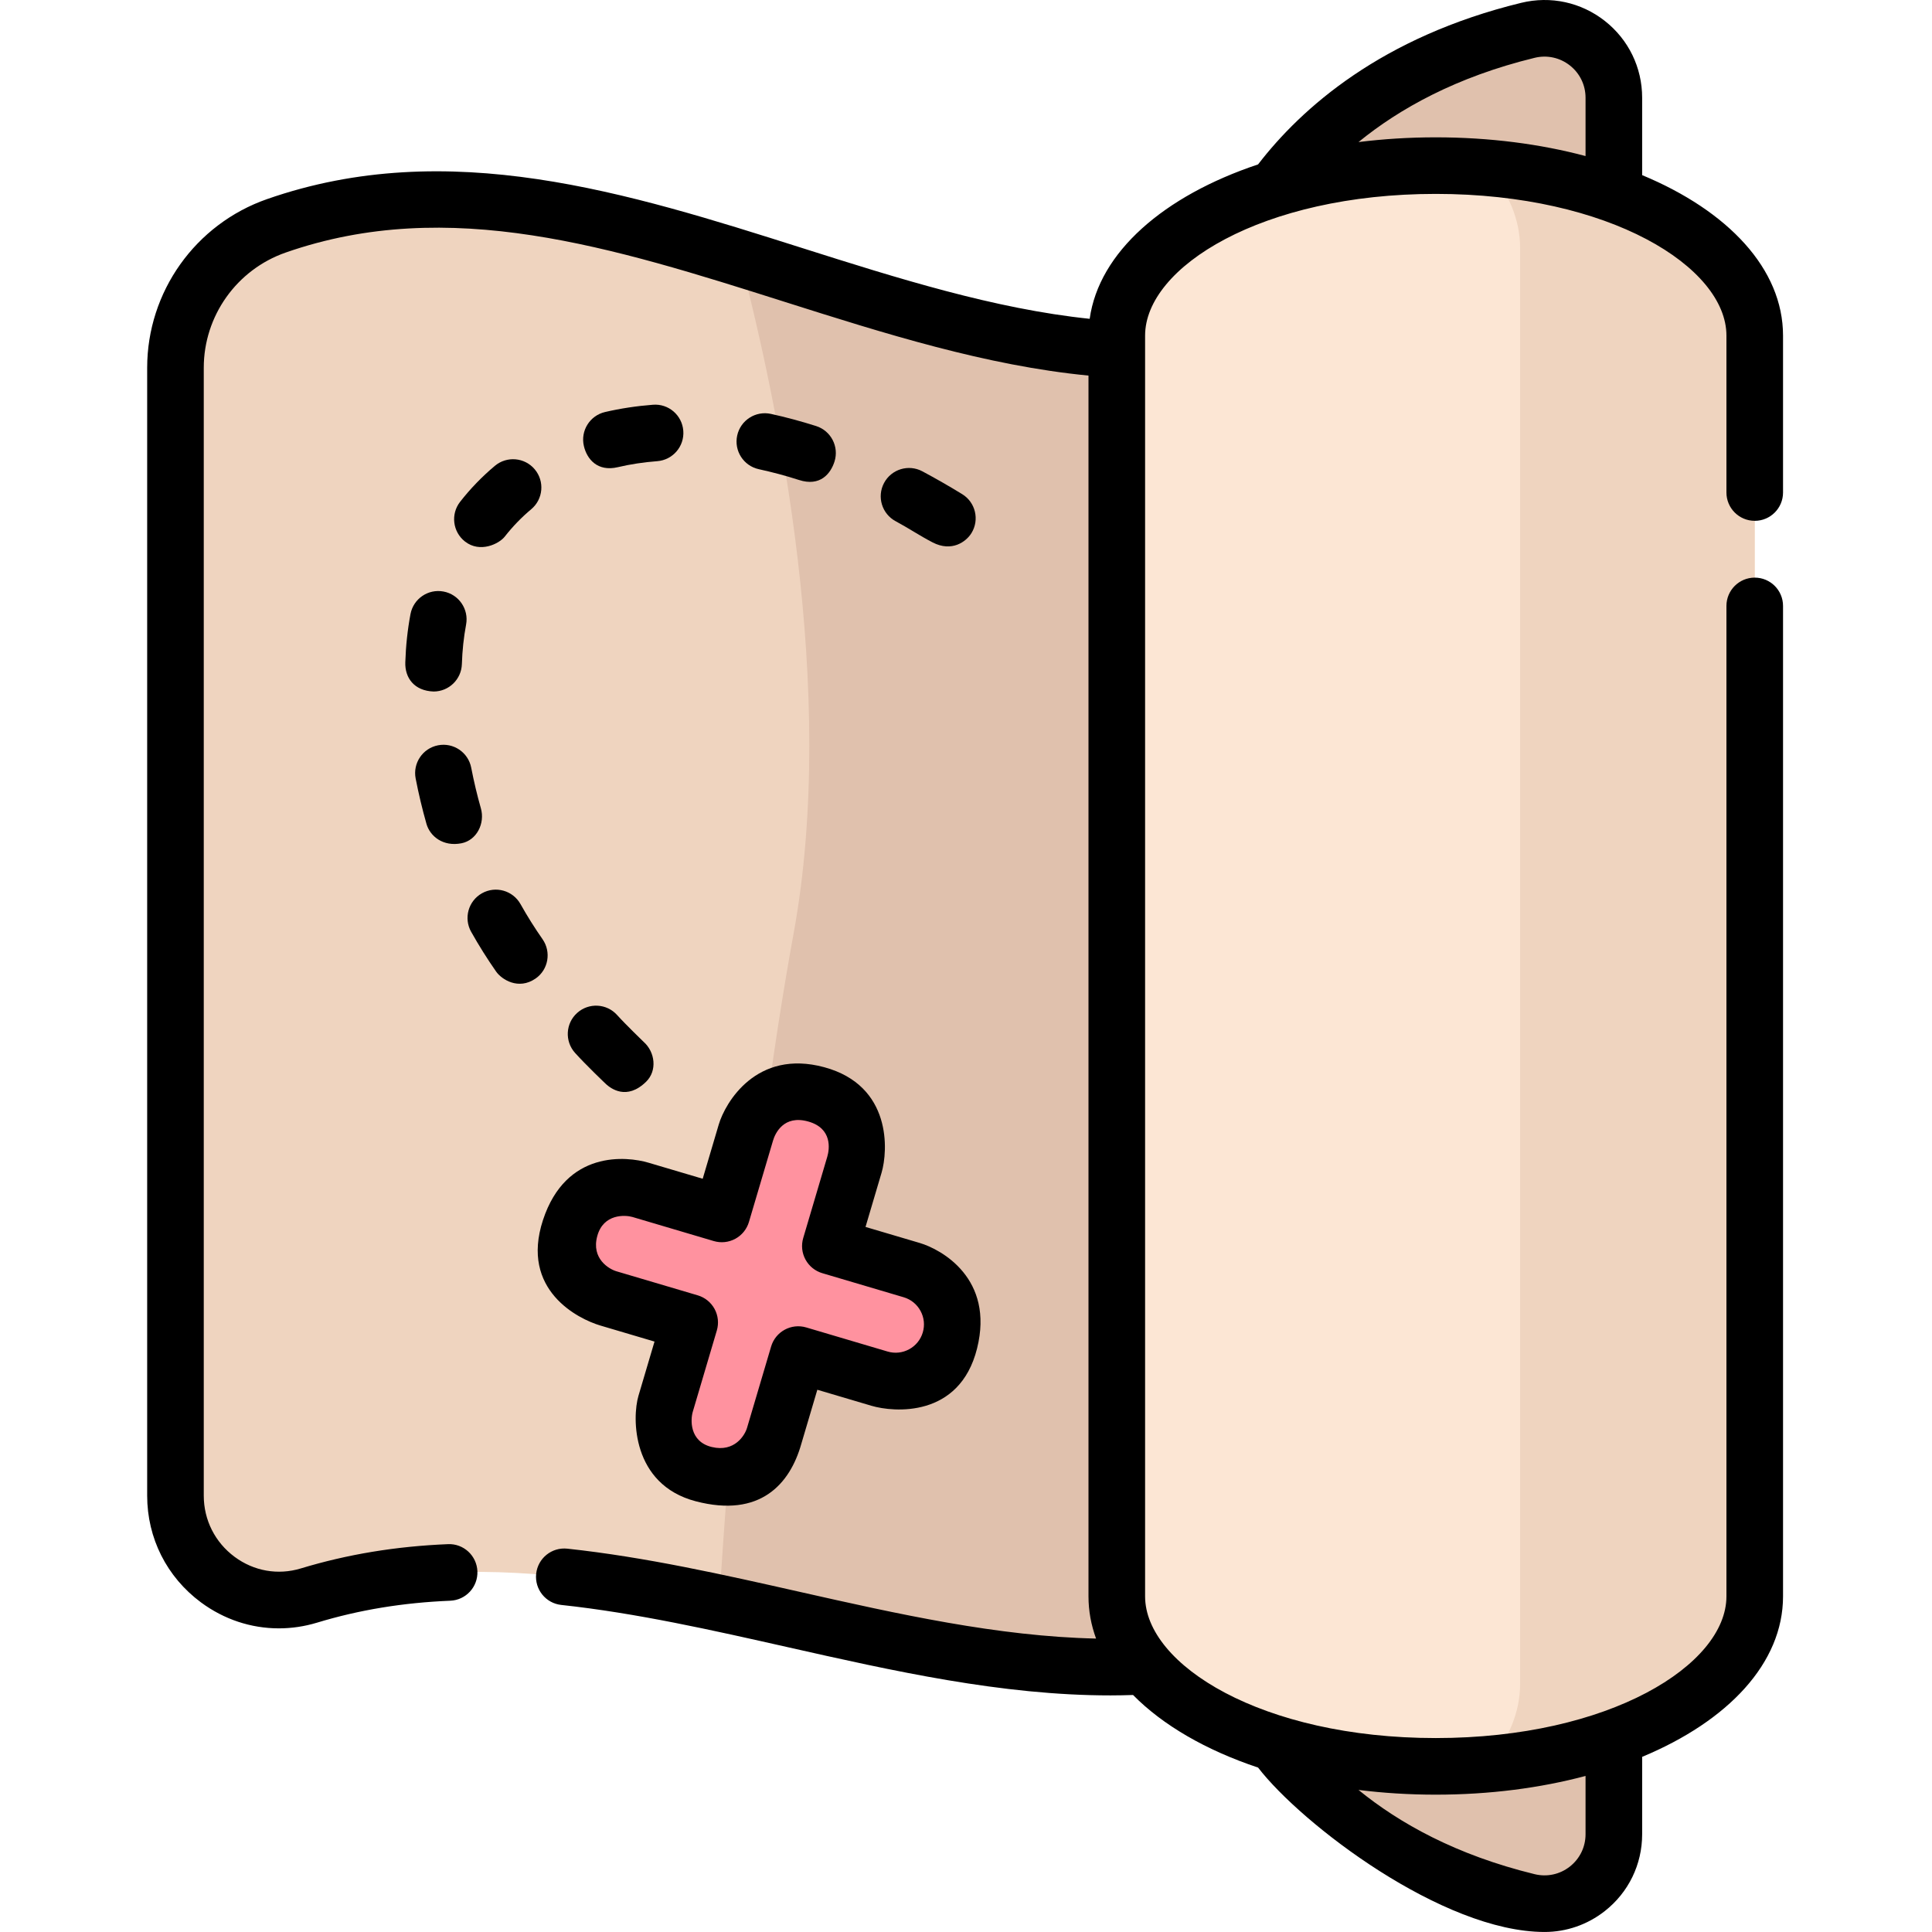 <svg height="512pt" viewBox="-39 0 512 512.002" width="512pt" xmlns="http://www.w3.org/2000/svg"><path d="m335.141 419.188c-97.426 61.789-194.852-25.867-292.273 3.66-17.625 5.34-35.367-8.066-35.367-26.484v-298.895c0-16.953 10.738-32.039 26.746-37.621 100.297-35 200.594 76.641 300.895 13.031zm0 0" fill="#efd4bf"/><g fill="#e0c1ad"><path d="m157.117 68.41c10.039 38.293 25.961 114.594 14.203 178.934-11.426 62.512-17.242 137.488-19.73 177.477 61.184 13.035 122.367 33.168 183.551-5.633v-346.309c-59.344 37.633-118.684 13.926-178.023-4.469zm0 0"/><path d="m291.215 63.176s15.738-40.77 74.715-55.141c11.582-2.824 22.758 5.941 22.758 17.863v56.066zm0 0"/><path d="m291.215 448.824s15.738 40.77 74.715 55.141c11.582 2.824 22.758-5.941 22.758-17.863v-56.066zm0 0"/></g><path d="m426.023 88.941c0-24.879-37.848-45.051-84.531-45.051-46.688 0-84.531 20.172-84.531 45.051v334.117c0 24.879 37.844 45.047 84.527 45.047 46.688 0 84.535-20.168 84.535-45.047zm0 0" fill="#fce6d4"/><path d="m355.203 44.48c5.543 6.48 8.645 13.688 8.645 21.273v380.492c0 7.586-3.102 14.793-8.645 21.27 40.156-3.492 70.82-22.07 70.82-44.457v-334.117c0-22.391-30.664-40.965-70.82-44.461zm0 0" fill="#efd4bf"/><path d="m181.051 330.215 6.383-21.559c2.352-7.945-2.184-16.289-10.125-18.641-7.945-2.352-16.289 2.184-18.641 10.125l-6.383 21.562-21.559-6.383c-7.941-2.352-16.289 2.184-18.637 10.125-2.355 7.945 2.18 16.289 10.125 18.641l21.559 6.383-6.383 21.559c-2.352 7.941 2.184 16.289 10.129 18.637 3.969 1.176 8.043.633 11.414-1.199 3.371-1.832 6.047-4.953 7.223-8.926l6.383-21.559 21.559 6.379c3.973 1.176 8.043.633 11.418-1.199 3.371-1.836 6.047-4.953 7.223-8.926 2.352-7.945-2.184-16.289-10.129-18.641zm0 0" fill="#ff929f"/><path d="m113.383 279.016c2.789 3.109 8.109 8.195 8.316 8.375 1.09.945 5.332 4.387 10.551-.746 2.945-2.895 2.395-7.844-.711-10.57-.012-.012-4.844-4.68-6.988-7.07-2.766-3.086-7.508-3.344-10.59-.578-3.086 2.766-3.344 7.504-.578 10.59zm0 0"/><path d="m104.77 248.883c-2.074-2.969-4.039-6.094-5.832-9.289-2.027-3.613-6.602-4.895-10.211-2.867-3.613 2.027-4.895 6.602-2.867 10.211 2.035 3.625 4.266 7.172 6.621 10.543 1.461 2.086 5.91 4.977 10.445 1.848 3.41-2.355 4.219-7.055 1.844-10.445zm0 0"/><path d="m74.012 218.32c.938 3.297 4.395 6.113 9.266 5.16 4.066-.793 6.297-5.281 5.16-9.266-.996-3.5-1.855-7.121-2.562-10.766-.785-4.062-4.719-6.727-8.785-5.938-4.066.785-6.727 4.723-5.941 8.789.785 4.062 1.75 8.105 2.863 12.02zm0 0"/><path d="m69.781 162.75c-.773 4.109-1.234 8.406-1.371 12.773-.133 4.141 2.375 7.559 7.5 7.738 4.031 0 7.363-3.203 7.492-7.262.113-3.605.488-7.133 1.117-10.484.766-4.07-1.918-7.992-5.984-8.754-4.078-.766-7.992 1.918-8.754 5.988zm0 0"/><path d="m84.227 143.508c3.992 3.129 9.047.602 10.527-1.289 2.078-2.656 4.441-5.105 7.031-7.273 3.176-2.664 3.59-7.395.93-10.566-2.66-3.176-7.395-3.59-10.566-.93-3.391 2.844-6.492 6.047-9.211 9.527-2.551 3.266-1.973 7.977 1.289 10.531zm0 0"/><path d="m198.371 138.137c3.238 1.727 6.387 3.848 9.77 5.602 5.098 2.637 8.898-.168 10.316-2.477 2.164-3.531 1.059-8.148-2.477-10.312-3.5-2.148-7.051-4.18-10.551-6.047-3.656-1.949-8.195-.566-10.145 3.086-1.949 3.656-.566 8.199 3.086 10.148zm0 0"/><path d="m162.086 124.34c3.496.766 7.086 1.703 10.648 2.859 5.637 1.828 8.402-1.688 9.418-4.883 1.25-3.949-.938-8.164-4.887-9.414-4.004-1.27-8.027-2.352-11.965-3.215-4.043-.883-8.047 1.672-8.934 5.719-.887 4.047 1.672 8.047 5.719 8.934zm0 0"/><path d="m124.738 123.805c3.332-.789 6.852-1.312 10.445-1.59 4.129-.32 7.219-3.926 6.898-8.055-.316-4.133-3.914-7.234-8.055-6.898-4.348.336-8.617.984-12.684 1.93-4.035.938-6.547 4.969-5.609 9.004.805 3.461 3.586 6.887 9.004 5.609zm0 0"/><path d="m426.023 138.027c4.141 0 7.5-3.355 7.5-7.5v-41.586c0-17.68-14.555-33.055-37.336-42.531v-20.512c0-7.996-3.605-15.414-9.895-20.355-6.293-4.941-14.363-6.688-22.141-4.797-37.027 9.023-58.223 27.855-69.75 42.824-25.023 8.352-42.148 23.273-44.625 40.918-25.223-2.617-51.094-10.801-76.191-18.758-46.098-14.617-93.766-29.734-141.812-12.965-19.004 6.629-31.773 24.594-31.773 44.699v298.898c0 11.254 5.191 21.559 14.238 28.273 6.133 4.547 13.324 6.898 20.66 6.898 3.383 0 6.793-.5 10.141-1.516 11.188-3.391 22.73-5.289 35.293-5.809 4.141-.172 7.355-3.668 7.184-7.805-.172-4.141-3.664-7.371-7.805-7.184-13.844.574-26.605 2.684-39.02 6.441-6.031 1.828-12.414.707-17.516-3.078-5.195-3.852-8.176-9.766-8.176-16.227v-298.891c0-13.734 8.727-26.008 21.715-30.539 43.336-15.121 86.566-1.41 132.34 13.102 26.23 8.316 53.281 16.879 80.406 19.508v323.52c0 3.852.695 7.586 2.012 11.184-26.047-.562-52.656-6.543-78.504-12.371-20.125-4.539-40.938-9.234-61.621-11.453-4.125-.445-7.816 2.539-8.258 6.656-.441 4.121 2.539 7.816 6.656 8.258 19.828 2.129 40.211 6.727 59.922 11.172 27.945 6.301 56.746 12.801 85.637 12.801 1.988 0 3.98-.043 5.969-.109 7.867 7.988 19.293 14.617 33.133 19.238 11.527 14.965 48.918 43.566 75.938 43.566 5.727 0 11.32-1.906 15.949-5.543 6.289-4.941 9.895-12.359 9.895-20.355v-20.512c22.785-9.477 37.336-24.852 37.336-42.531v-262.477c0-4.141-3.355-7.5-7.5-7.5-4.145 0-7.5 3.359-7.5 7.5v262.477c0 18.133-30.953 37.551-77.031 37.551-46.078 0-77.031-19.418-77.031-37.551v-334.117c0-18.133 30.953-37.551 77.031-37.551 46.078 0 77.031 19.418 77.031 37.551v41.586c0 4.145 3.355 7.5 7.5 7.5zm-44.836 332.617v15.457c0 3.359-1.516 6.48-4.16 8.559-2.652 2.082-6.043 2.816-9.324 2.02-20.809-5.074-35.879-13.516-46.684-22.328 6.566.82 13.414 1.254 20.473 1.254 14.297 0 27.734-1.773 39.695-4.961zm-60.168-432.996c10.805-8.812 25.871-17.258 46.684-22.328 3.277-.801 6.672-.062 9.324 2.02 2.645 2.078 4.16 5.199 4.16 8.559v15.457c-11.961-3.188-25.398-4.961-39.695-4.961-7.059 0-13.906.434-20.473 1.254zm0 0"/><path d="m104.898 323.316c-6.117 18.625 9.426 26.258 15.188 27.961l14.367 4.254-4.254 14.367c-1.707 5.762-1.832 23.508 15.191 27.961 17.02 4.449 24.953-4.551 27.957-15.191l4.254-14.367 14.367 4.254c5.762 1.707 23.328 3.328 27.961-15.191 4.629-18.516-9.43-26.254-15.191-27.961l-14.367-4.25 4.254-14.367c1.707-5.762 2.801-23.086-15.191-27.961-17.988-4.871-26.254 9.43-27.957 15.188l-4.254 14.371-14.367-4.254c-5.762-1.703-21.844-3.434-27.957 15.188zm14.383 4.258c1.633-6.004 7.445-5.598 9.316-5.062l21.559 6.383c1.906.566 3.961.348 5.711-.602 1.746-.949 3.047-2.555 3.609-4.461l6.383-21.562c.566-1.922 2.828-6.879 9.32-5.062 6.492 1.816 5.629 7.398 5.062 9.32l-6.379 21.559c-.566 1.91-.352 3.961.602 5.711.949 1.746 2.551 3.047 4.461 3.609l21.559 6.379c1.922.57 3.508 1.852 4.461 3.613.957 1.758 1.172 3.785.602 5.707-.566 1.922-1.852 3.508-3.609 4.461-1.762.957-3.789 1.172-5.707.605l-21.559-6.383c-3.977-1.18-8.148 1.09-9.32 5.062l-6.383 21.559c-.566 1.922-3.273 6.512-9.32 5.066-6.047-1.445-5.629-7.398-5.062-9.32l6.379-21.559c.566-1.91.352-3.961-.598-5.711-.949-1.746-2.555-3.047-4.465-3.609l-21.559-6.379c-1.922-.57-6.699-3.316-5.062-9.324zm0 0"/></svg>